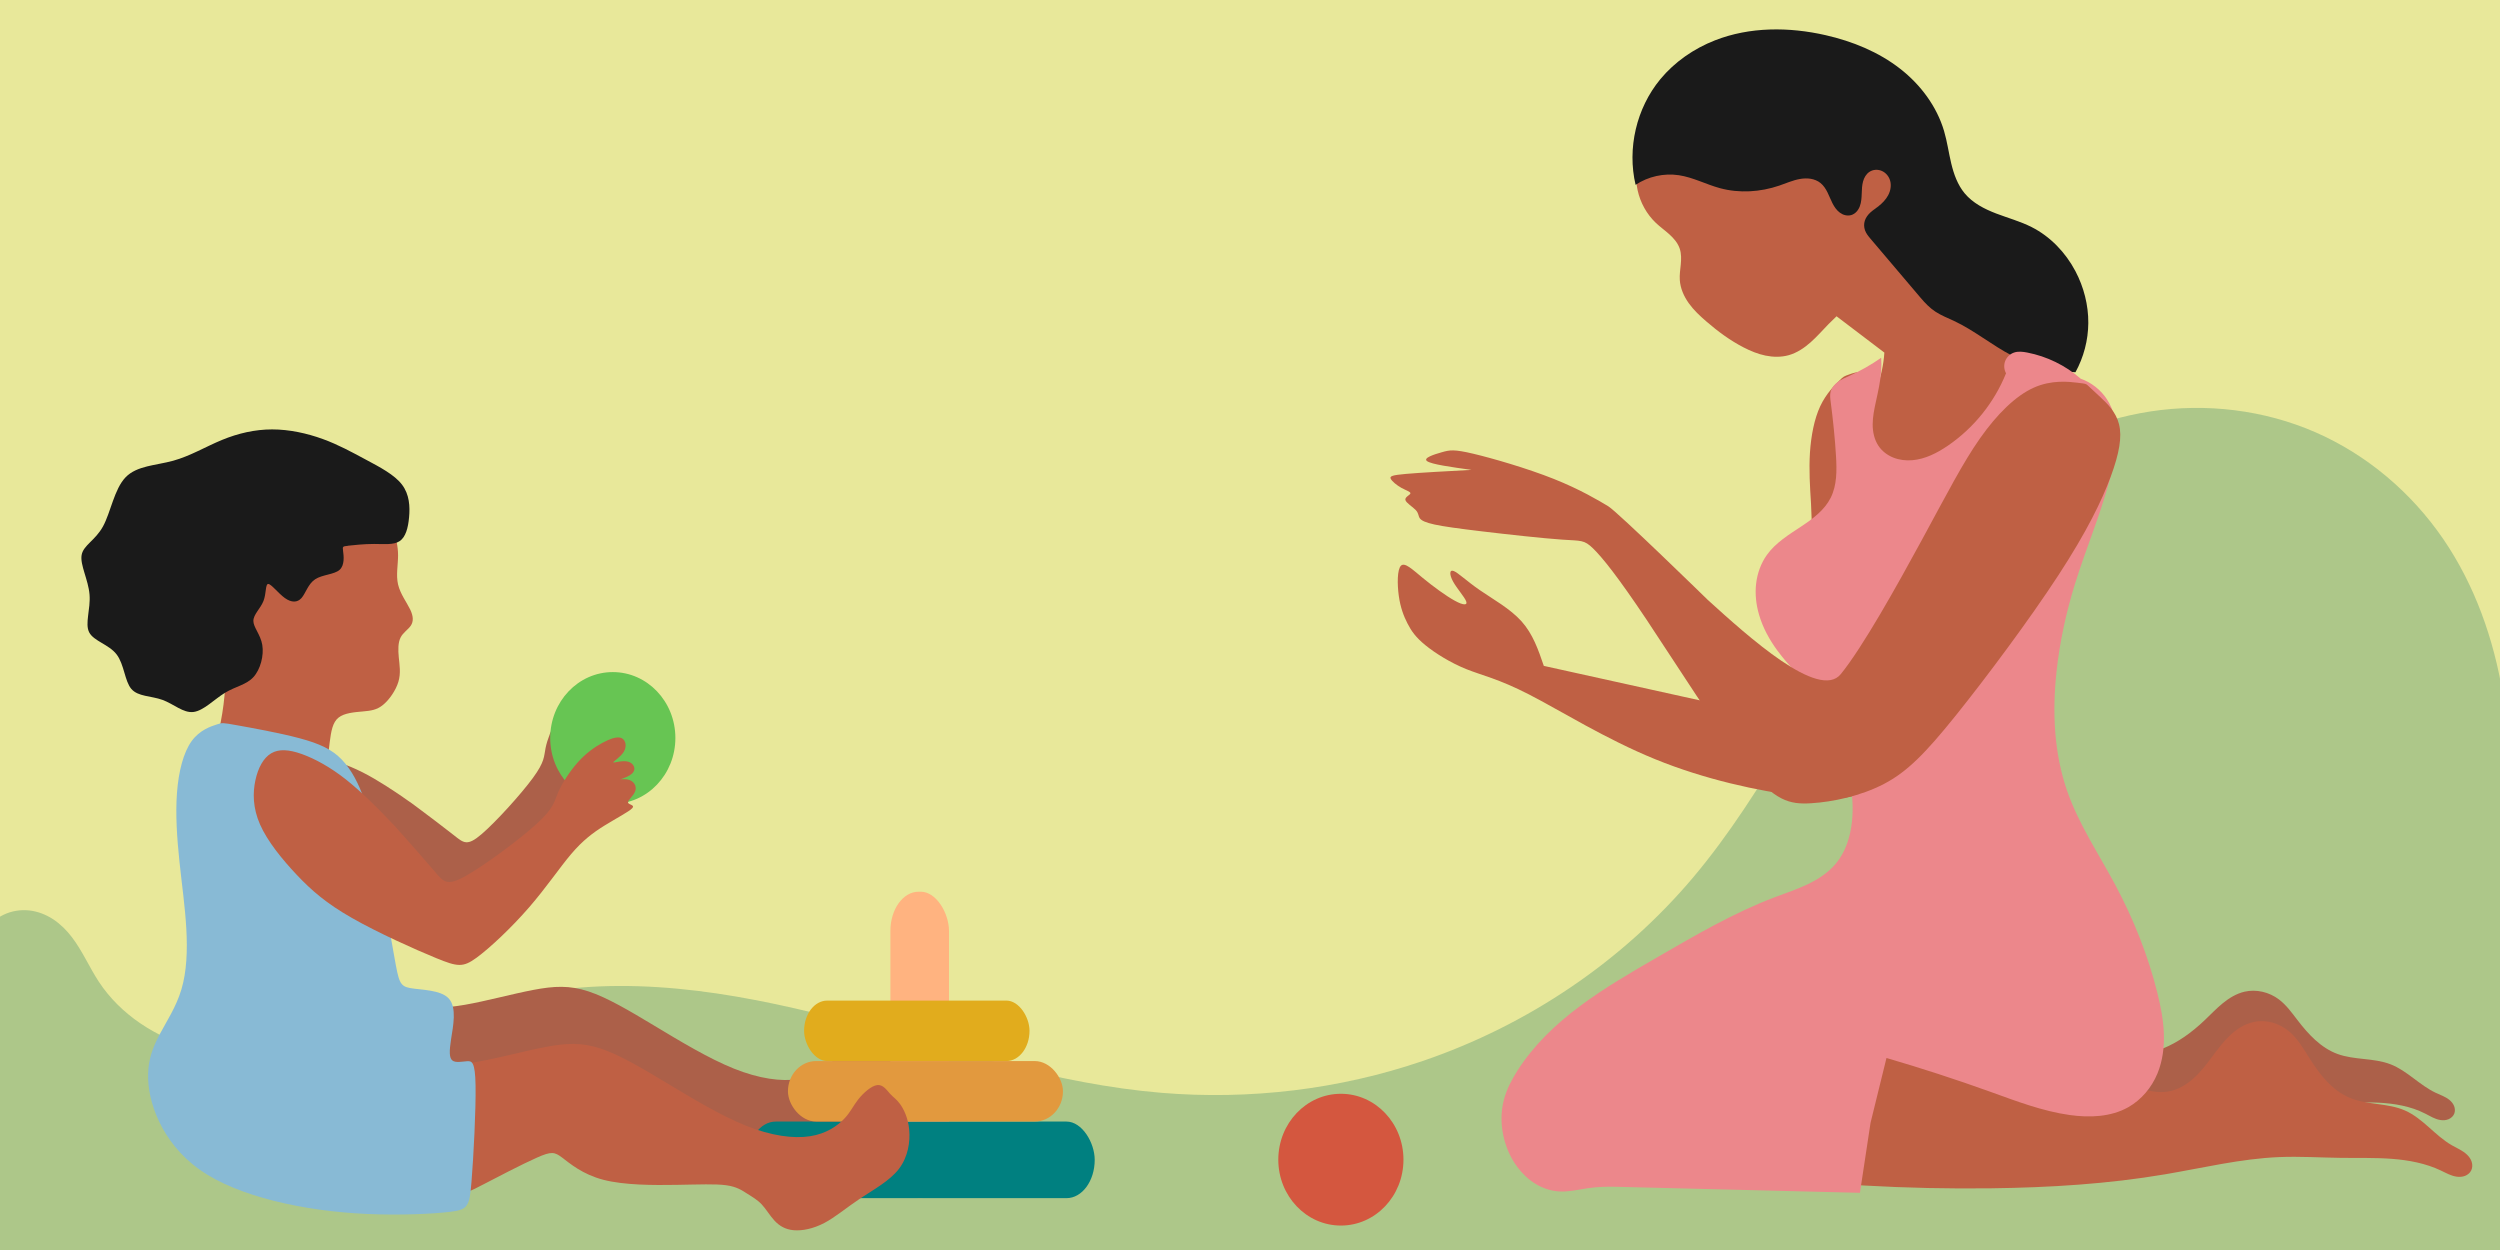 <?xml version="1.0" encoding="UTF-8" standalone="no"?>
<!-- Created with Inkscape (http://www.inkscape.org/) -->

<svg
   width="300"
   height="150"
   viewBox="0 0 79.375 39.688"
   version="1.1"
   id="svg5"
   inkscape:version="1.1 (c68e22c387, 2021-05-23)"
   sodipodi:docname="babysting.svg"
   xmlns:inkscape="http://www.inkscape.org/namespaces/inkscape"
   xmlns:sodipodi="http://sodipodi.sourceforge.net/DTD/sodipodi-0.dtd"
   xmlns="http://www.w3.org/2000/svg"
   xmlns:svg="http://www.w3.org/2000/svg">
  <sodipodi:namedview
     id="namedview7"
     pagecolor="#505050"
     bordercolor="#eeeeee"
     borderopacity="1"
     inkscape:pageshadow="0"
     inkscape:pageopacity="0"
     inkscape:pagecheckerboard="0"
     inkscape:document-units="mm"
     showgrid="false"
     width="300px"
     units="px"
     fit-margin-top="0"
     fit-margin-left="0"
     fit-margin-right="0"
     fit-margin-bottom="0"
     inkscape:zoom="1.2646927"
     inkscape:cx="202.02536"
     inkscape:cy="96.070769"
     inkscape:window-width="1366"
     inkscape:window-height="705"
     inkscape:window-x="-8"
     inkscape:window-y="-8"
     inkscape:window-maximized="1"
     inkscape:current-layer="layer2" />
  <defs
     id="defs2">
    <inkscape:path-effect
       effect="spiro"
       id="path-effect1588"
       is_visible="true"
       lpeversion="1" />
    <inkscape:path-effect
       effect="spiro"
       id="path-effect5315"
       is_visible="true"
       lpeversion="1" />
    <inkscape:path-effect
       effect="bspline"
       id="path-effect12325"
       is_visible="true"
       lpeversion="1"
       weight="33.333"
       steps="2"
       helper_size="0"
       apply_no_weight="true"
       apply_with_weight="true"
       only_selected="false" />
    <inkscape:path-effect
       effect="bspline"
       id="path-effect12288"
       is_visible="true"
       lpeversion="1"
       weight="33.333"
       steps="2"
       helper_size="0"
       apply_no_weight="true"
       apply_with_weight="true"
       only_selected="false" />
    <inkscape:path-effect
       effect="bspline"
       id="path-effect3271"
       is_visible="true"
       lpeversion="1"
       weight="33.333"
       steps="2"
       helper_size="0"
       apply_no_weight="true"
       apply_with_weight="true"
       only_selected="false" />
    <inkscape:path-effect
       effect="bspline"
       id="path-effect3242"
       is_visible="true"
       lpeversion="1"
       weight="33.333"
       steps="2"
       helper_size="0"
       apply_no_weight="true"
       apply_with_weight="true"
       only_selected="false" />
    <inkscape:path-effect
       effect="bspline"
       id="path-effect3016"
       is_visible="true"
       lpeversion="1"
       weight="33.333"
       steps="2"
       helper_size="0"
       apply_no_weight="true"
       apply_with_weight="true"
       only_selected="false" />
    <inkscape:path-effect
       effect="bspline"
       id="path-effect2899"
       is_visible="true"
       lpeversion="1"
       weight="33.333"
       steps="2"
       helper_size="0"
       apply_no_weight="true"
       apply_with_weight="true"
       only_selected="false" />
    <inkscape:path-effect
       effect="bspline"
       id="path-effect2763"
       is_visible="true"
       lpeversion="1"
       weight="33.333"
       steps="2"
       helper_size="0"
       apply_no_weight="true"
       apply_with_weight="true"
       only_selected="false" />
    <inkscape:path-effect
       effect="bspline"
       id="path-effect2471"
       is_visible="true"
       lpeversion="1"
       weight="33.333"
       steps="2"
       helper_size="0"
       apply_no_weight="true"
       apply_with_weight="true"
       only_selected="false" />
    <inkscape:path-effect
       effect="bspline"
       id="path-effect2274"
       is_visible="true"
       lpeversion="1"
       weight="33.333"
       steps="2"
       helper_size="0"
       apply_no_weight="true"
       apply_with_weight="true"
       only_selected="false" />
    <inkscape:path-effect
       effect="bspline"
       id="path-effect1459"
       is_visible="true"
       lpeversion="1"
       weight="33.333"
       steps="2"
       helper_size="0"
       apply_no_weight="true"
       apply_with_weight="true"
       only_selected="false" />
    <inkscape:path-effect
       effect="bspline"
       id="path-effect1422"
       is_visible="true"
       lpeversion="1"
       weight="33.333"
       steps="2"
       helper_size="0"
       apply_no_weight="true"
       apply_with_weight="true"
       only_selected="false" />
    <inkscape:path-effect
       effect="spiro"
       id="path-effect1385"
       is_visible="true"
       lpeversion="1" />
    <inkscape:path-effect
       effect="bspline"
       id="path-effect983"
       is_visible="true"
       lpeversion="1"
       weight="33.333"
       steps="2"
       helper_size="0"
       apply_no_weight="true"
       apply_with_weight="true"
       only_selected="false" />
    <inkscape:path-effect
       effect="bspline"
       id="path-effect866"
       is_visible="true"
       lpeversion="1"
       weight="33.333"
       steps="2"
       helper_size="0"
       apply_no_weight="true"
       apply_with_weight="true"
       only_selected="false" />
    <inkscape:path-effect
       effect="spiro"
       id="path-effect2472"
       is_visible="true"
       lpeversion="1" />
    <inkscape:path-effect
       effect="spiro"
       id="path-effect1424"
       is_visible="true"
       lpeversion="1" />
    <inkscape:path-effect
       effect="spiro"
       id="path-effect1056"
       is_visible="true"
       lpeversion="1" />
    <inkscape:path-effect
       effect="spiro"
       id="path-effect939"
       is_visible="true"
       lpeversion="1" />
  </defs>
  <g
     inkscape:label="Calque 1"
     inkscape:groupmode="layer"
     id="layer1"
     sodipodi:insensitive="true"
     transform="translate(92.445,58.265)" />
  <g
     inkscape:groupmode="layer"
     id="layer2"
     inkscape:label="Calque 2"
     transform="translate(92.445,58.265)">
    <rect
       style="fill:#e8e89a;fill-opacity:1;stroke-width:0;stroke-linecap:round;stroke-linejoin:round"
       id="rect66"
       width="80.963"
       height="41.214"
       x="-93.491"
       y="-59.311" />
    <path
       style="fill:#adc789;fill-opacity:1;stroke:none;stroke-width:0.265px;stroke-linecap:butt;stroke-linejoin:miter;stroke-opacity:1"
       d="m -89.307,-27.093 c -0.302,-0.461 -0.52,-0.976 -0.854,-1.414 -0.167,-0.219 -0.364,-0.418 -0.594,-0.569 -0.23,-0.151 -0.494,-0.254 -0.768,-0.283 -0.274,-0.029 -0.556,0.018 -0.805,0.136 -0.249,0.119 -0.461,0.309 -0.614,0.539 -0.153,0.229 -0.245,0.495 -0.292,0.767 -0.047,0.272 -0.048,0.549 -0.048,0.824 l -10e-7,8.59 19.875,0.492 c 3.077,0.076 6.155,0.097 9.233,0.102 6.686,0.011 13.371,0.122 20.056,0.095 5.652,-0.023 11.305,-0.144 16.946,-0.505 2.786,-0.178 5.578,-0.285 8.368,-0.197 l 5.846,0.185 0.222,-12.528 c 0.032,-1.783 0.05,-3.577 -0.238,-5.338 -0.288,-1.76 -0.891,-3.485 -1.899,-4.956 -1.008,-1.472 -2.418,-2.672 -4.053,-3.386 -1.635,-0.714 -3.475,-0.933 -5.238,-0.663 -1.763,0.27 -3.437,1.018 -4.883,2.062 -1.446,1.044 -2.668,2.374 -3.727,3.809 -2.119,2.87 -3.608,6.185 -5.905,8.914 -2.254,2.678 -5.265,4.701 -8.578,5.833 -2.662,0.91 -5.515,1.25 -8.318,1.016 -3.339,-0.279 -6.551,-1.355 -9.789,-2.22 -3.238,-0.865 -6.624,-1.527 -9.927,-0.962 -2.471,0.423 -4.793,1.519 -7.27,1.904 -1.239,0.193 -2.523,0.202 -3.729,-0.14 -1.206,-0.343 -2.33,-1.06 -3.018,-2.109 z"
       id="path1586"
       inkscape:path-effect="#path-effect1588"
       inkscape:original-d="m -89.307145,-27.093341 c -4.672568,0.766831 -3.974944,-0.686684 -3.974944,-1e-6 l -10e-7,8.589809 19.874723,0.492281 c 4.176152,0.103439 5.597577,1.298789 9.2328,0.101851 3.635221,-1.196938 22.144161,15.5381928 20.056267,0.09506 -0.843885,-6.241804 11.088266,0.05358 16.945813,-0.504575 5.857549,-0.558152 5.509967,-0.287184 8.368304,-0.196911 l 5.845511,0.184613 0.221509,-12.527863 c 0.06564,-3.712188 -19.177097,1.419574 -25.941741,0.443007 -6.764645,-0.976568 -5.508869,3.741409 -8.577512,5.833221 -3.068643,2.091811 -4.150445,1.653611 -8.31814,1.015569 -4.167696,-0.638046 -14.53824,-2.215101 -19.715679,-3.18151 -5.17744,-0.966411 -9.344342,-1.111379 -14.01691,-0.344551 z"
       sodipodi:nodetypes="sscssssscssssss" />
    <path
       style="fill:#ac6049;fill-opacity:1;stroke:none;stroke-width:0.108px;stroke-linecap:butt;stroke-linejoin:miter;stroke-opacity:1"
       d="m -77.509,-22.458 c 0.42,-0.219 1.26,-0.657 1.727,-0.864 0.467,-0.207 0.56,-0.184 0.805,6.6e-5 0.245,0.184 0.642,0.53 1.307,0.703 0.665,0.173 1.599,0.173 2.322,0.161 0.724,-0.012 1.237,-0.035 1.576,0.012 0.338,0.046 0.502,0.161 0.665,0.265 0.163,0.104 0.327,0.196 0.467,0.346 0.14,0.15 0.257,0.357 0.408,0.518 0.152,0.161 0.338,0.276 0.607,0.299 0.268,0.023 0.619,-0.046 0.969,-0.23 0.35,-0.184 0.7,-0.484 1.132,-0.772 0.432,-0.288 0.945,-0.564 1.237,-0.945 0.292,-0.38 0.362,-0.864 0.327,-1.244 -0.035,-0.38 -0.175,-0.657 -0.292,-0.818 -0.117,-0.161 -0.21,-0.207 -0.315,-0.323 -0.105,-0.115 -0.222,-0.299 -0.409,-0.277 -0.187,0.023 -0.444,0.253 -0.607,0.461 -0.163,0.207 -0.233,0.392 -0.443,0.611 -0.21,0.219 -0.56,0.472 -1.085,0.553 -0.525,0.081 -1.225,-0.011 -2.031,-0.334 -0.805,-0.323 -1.716,-0.875 -2.521,-1.359 -0.805,-0.484 -1.505,-0.899 -2.101,-1.094 -0.595,-0.196 -1.085,-0.173 -1.751,-0.046 -0.665,0.127 -1.505,0.357 -2.171,0.472 -0.665,0.115 -1.155,0.115 -1.575,0.127 -0.42,0.012 -0.77,0.035 -0.922,0.115 -0.152,0.081 -0.105,0.219 -0.082,0.922 0.023,0.703 0.023,1.97 0.07,2.603 0.047,0.634 0.14,0.634 0.525,0.587 0.385,-0.046 1.062,-0.138 1.4,-0.184 0.338,-0.046 0.338,-0.046 0.759,-0.265 z"
       id="path3014-3"
       inkscape:path-effect="#path-effect3242"
       inkscape:original-d="m -77.928735,-22.238994 c 0.840383,-0.437646 1.680653,-0.875399 2.520816,-1.31326 0.09346,0.02315 0.186836,0.04619 0.280092,0.06912 0.396912,0.345706 0.793698,0.691296 1.190385,1.036782 0.933762,1.08e-4 1.867379,1.08e-4 2.800906,0 0.513619,-0.02294 1.027106,-0.04598 1.540498,-0.06911 0.163496,0.115306 0.32688,0.230504 0.490156,0.345594 0.1635,0.09227 0.326884,0.184426 0.490161,0.276477 0.116815,0.207469 0.233518,0.414821 0.350113,0.622067 0.186839,0.115318 0.373562,0.230505 0.560182,0.345594 0.350228,-0.06901 0.700334,-0.138131 1.050337,-0.207354 0.35023,-0.299413 0.700336,-0.59892 1.050342,-0.898546 0.513619,-0.276371 1.027107,-0.552844 1.540498,-0.829425 0.07012,-0.483734 0.140154,-0.967556 0.210069,-1.451496 -0.139939,-0.276372 -0.279983,-0.552843 -0.420138,-0.829426 -0.09326,-0.04598 -0.186618,-0.09205 -0.28009,-0.138236 -0.116599,-0.184215 -0.233299,-0.368528 -0.350115,-0.552951 -0.256643,0.230507 -0.513388,0.460899 -0.770246,0.691187 -0.06993,0.184429 -0.139939,0.368742 -0.210071,0.552951 -0.350009,0.253549 -0.700117,0.506979 -1.050338,0.760309 -0.700132,-0.09205 -1.400344,-0.184211 -2.10068,-0.276478 -0.910203,-0.552854 -1.82048,-1.105792 -2.730882,-1.658852 -0.700134,-0.414614 -1.400346,-0.829316 -2.10068,-1.244138 -0.490059,0.02315 -0.980208,0.04618 -1.470475,0.06911 -0.84018,0.230509 -1.680435,0.460902 -2.520816,0.691189 -0.49006,1.07e-4 -0.980209,1.07e-4 -1.470476,0 -0.350012,0.02315 -0.700117,0.04618 -1.05034,0.06912 0.04678,0.138351 0.09346,0.276584 0.140046,0.414713 1.08e-4,1.267311 1.08e-4,2.534467 0,3.80154 0.09346,1.06e-4 0.186836,1.06e-4 0.280092,0 0.677008,-0.09206 1.353878,-0.184216 2.030654,-0.276477 z" />
    <path
       style="fill:#bf6044;fill-opacity:1;stroke:none;stroke-width:0.098px;stroke-linecap:butt;stroke-linejoin:miter;stroke-opacity:1"
       d="m -34.047,-46.179 c -0.138,0.135 -0.414,0.404 -0.604,0.808 -0.19,0.404 -0.293,0.943 -0.328,1.481 -0.034,0.539 5e-6,1.077 0.034,1.616 0,0 0.283,7.088 0.283,7.088 0,0 -8.767,-1.937 -8.767,-1.937 -0.172,-0.505 -0.345,-1.01 -0.707,-1.414 -0.362,-0.404 -0.914,-0.707 -1.328,-0.993 -0.414,-0.286 -0.69,-0.555 -0.828,-0.606 -0.138,-0.051 -0.138,0.118 -0.017,0.337 0.121,0.219 0.362,0.488 0.414,0.623 0.052,0.135 -0.086,0.135 -0.362,-0.017 -0.276,-0.151 -0.69,-0.454 -1.017,-0.724 -0.328,-0.269 -0.569,-0.505 -0.69,-0.387 -0.121,0.118 -0.121,0.589 -0.069,0.96 0.052,0.37 0.155,0.64 0.276,0.875 0.121,0.236 0.259,0.438 0.569,0.69 0.31,0.252 0.793,0.555 1.293,0.757 0.5,0.202 1.017,0.303 2,0.808 0.983,0.505 2.431,1.414 4.001,2.054 1.569,0.64 3.259,1.01 4.622,1.178 1.362,0.168 2.397,0.135 2.863,-1.212 0.466,-1.347 0.362,-4.006 0.31,-5.774 -0.052,-1.768 -0.052,-2.643 -0.155,-3.619 -0.103,-0.976 -0.31,-2.054 -0.604,-2.525 -0.293,-0.471 -0.673,-0.337 -0.862,-0.269 -0.19,0.067 -0.19,0.067 -0.328,0.202 z"
       id="path981"
       inkscape:path-effect="#path-effect983"
       inkscape:original-d="m -33.909238,-46.314066 c -0.275816,0.269438 -0.551727,0.538782 -0.827738,0.808025 -0.10336,0.538791 -0.206839,1.077464 -0.310404,1.61605 0.03458,0.538791 0.103471,1.616049 0.103471,1.616049 l 0.282794,7.088282 -8.767106,-1.937122 c 0,0 -0.344793,-1.009934 -0.517337,-1.515046 -0.551735,-0.302919 -1.103546,-0.605922 -1.655471,-0.909028 -0.275821,-0.269252 -0.551727,-0.538586 -0.827739,-0.808026 9.9e-5,0.16844 9.9e-5,0.336774 0,0.505016 0.241525,0.269445 0.482946,0.53878 0.724272,0.808026 -0.137859,9.6e-5 -0.275815,9.6e-5 -0.41387,0 -0.413777,-0.302919 -0.82764,-0.605922 -1.241607,-0.90903 -0.241331,-0.235582 -0.482746,-0.47125 -0.724272,-0.707022 1.02e-4,0.471456 1.02e-4,0.942795 0,1.414045 0.103571,0.269444 0.207037,0.53878 0.310406,0.808025 0.138054,0.202107 0.276008,0.40411 0.413866,0.606017 0.482955,0.303111 0.965793,0.606117 1.448542,0.90903 0.517446,0.101097 1.034769,0.202104 1.552007,0.303009 1.448669,0.909143 2.897179,1.818152 4.34562,2.727085 1.690097,0.37045 3.38003,0.740785 5.069895,1.111033 1.034769,-0.03357 2.069424,-0.06723 3.104016,-0.101003 -0.10336,-2.659706 -0.206832,-5.319349 -0.3104,-7.979246 9.7e-5,-0.875282 9.7e-5,-1.750625 0,-2.626083 -0.206842,-1.07729 -0.413768,-2.154635 -0.620805,-3.232099 -0.379288,0.134769 -0.75866,0.269438 -1.138139,0.404012 z"
       sodipodi:nodetypes="cccccccccccccccccccccccccc" />
    <path
       style="fill:#ac6049;fill-opacity:1;stroke:none;stroke-width:0.098px;stroke-linecap:butt;stroke-linejoin:miter;stroke-opacity:1"
       d="m -31.643,-26.779 c -0.81,-0.248 -1.592,-0.618 -2.433,-0.719 -0.421,-0.051 -0.855,-0.031 -1.256,0.103 -0.402,0.134 -0.77,0.39 -0.998,0.747 -0.252,0.394 -0.319,0.879 -0.326,1.347 -0.007,0.468 0.039,0.938 -0.013,1.403 -0.042,0.373 -0.149,0.739 -0.313,1.077 2.569,0.429 5.201,0.482 7.786,0.158 1.775,-0.222 3.529,-0.622 5.314,-0.741 0.842,-0.056 1.688,-0.05 2.53,0 0.956,0.057 1.91,0.17 2.868,0.165 0.515,-0.003 1.029,-0.04 1.544,-0.016 0.514,0.024 1.034,0.112 1.493,0.346 0.157,0.08 0.31,0.178 0.484,0.205 0.087,0.014 0.178,0.009 0.26,-0.025 0.081,-0.034 0.152,-0.098 0.183,-0.18 0.029,-0.077 0.023,-0.164 -0.007,-0.24 -0.031,-0.076 -0.085,-0.141 -0.148,-0.193 -0.127,-0.104 -0.287,-0.156 -0.435,-0.226 -0.256,-0.121 -0.483,-0.296 -0.71,-0.465 -0.227,-0.17 -0.46,-0.338 -0.724,-0.44 -0.268,-0.104 -0.557,-0.137 -0.843,-0.168 -0.286,-0.031 -0.575,-0.062 -0.844,-0.161 -0.526,-0.193 -0.924,-0.626 -1.265,-1.07 -0.18,-0.235 -0.355,-0.48 -0.59,-0.659 -0.308,-0.234 -0.72,-0.335 -1.096,-0.247 -0.256,0.06 -0.487,0.201 -0.69,0.367 -0.204,0.166 -0.384,0.358 -0.575,0.539 -0.395,0.375 -0.842,0.708 -1.349,0.906 -0.533,0.208 -1.115,0.261 -1.687,0.247 -0.72,-0.017 -1.442,-0.139 -2.109,-0.412 -0.73,-0.299 -1.379,-0.771 -2.109,-1.07 -0.625,-0.256 -1.295,-0.378 -1.94,-0.576 z"
       id="path2470-4"
       inkscape:path-effect="#path-effect5315"
       inkscape:original-d="m -31.643117,-26.778568 c -0.354633,-0.105398 -4.491963,-0.832832 -4.687257,0.130718 -0.160842,0.793591 -0.148685,2.15542 -0.339188,2.750332 -0.421807,1.317229 -0.313345,0.967649 -0.313444,1.077327 1.216564,-0.361153 6.581541,0.113034 7.785788,0.158268 0.815202,0.02734 3.542442,-0.4939 5.313511,-0.740997 1.771076,-0.247095 1.68693,9.7e-5 2.530245,0 0.843318,-9.6e-5 1.91184,0.109871 2.867613,0.164667 0.955771,0.05481 2.024296,0.219652 3.036291,0.329331 1.011998,0.109674 0.618603,9.7e-5 0.927756,0 0.309153,-9.6e-5 -0.393494,-0.439011 -0.590386,-0.658663 -0.196899,-0.219651 -0.955776,-0.603679 -1.433808,-0.905662 -0.478037,-0.301985 -1.124453,-0.219457 -1.686832,-0.329333 -0.562373,-0.109882 -0.843313,-0.713455 -1.265122,-1.070325 -0.421807,-0.356873 -0.393493,-0.439013 -0.590389,-0.658664 -0.196895,-0.219649 -0.730861,-0.16457 -1.096437,-0.246999 -0.365581,-0.08243 -0.843316,0.603872 -1.265122,0.905663 -0.421809,0.301789 -0.899546,0.603872 -1.349465,0.905661 -0.449921,0.301792 -1.124453,0.164764 -1.686829,0.247 -0.562375,0.08223 -1.405592,-0.274346 -2.108539,-0.411664 -0.702945,-0.13732 -1.405592,-0.713456 -2.108536,-1.070328 -0.702951,-0.356876 -1.293141,-0.384124 -1.93985,-0.576332 z"
       sodipodi:nodetypes="sssccsssssssssssssssss"
       inkscape:transform-center-x="17.519396"
       inkscape:transform-center-y="-12.979613" />
    <path
       style="fill:#bf6044;fill-opacity:1;stroke:none;stroke-width:0.098px;stroke-linecap:butt;stroke-linejoin:miter;stroke-opacity:1"
       d="m -28.425,-47.377 c -1.18,-0.245 -2.279,-0.867 -3.097,-1.752 -0.481,-0.522 -0.865,-1.128 -1.349,-1.647 -0.056,-0.06 -0.114,-0.119 -0.161,-0.186 -0.047,-0.067 -0.084,-0.144 -0.092,-0.225 -0.009,-0.088 0.015,-0.177 0.059,-0.253 0.044,-0.077 0.106,-0.141 0.175,-0.196 0.138,-0.11 0.301,-0.184 0.441,-0.291 0.192,-0.147 0.338,-0.365 0.365,-0.606 0.014,-0.12 -0.002,-0.245 -0.05,-0.356 -0.048,-0.111 -0.128,-0.209 -0.231,-0.274 -0.107,-0.067 -0.234,-0.097 -0.36,-0.098 -0.126,-0.001 -0.251,0.026 -0.371,0.065 -0.24,0.079 -0.461,0.208 -0.702,0.28 -0.191,0.057 -0.391,0.076 -0.59,0.082 -0.97,0.029 -1.958,-0.279 -2.699,-0.906 -0.226,-0.191 -0.429,-0.411 -0.675,-0.576 -0.271,-0.183 -0.591,-0.296 -0.917,-0.314 -0.327,-0.018 -0.659,0.061 -0.938,0.232 -0.361,0.221 -0.621,0.588 -0.759,0.988 -0.131,0.38 -0.16,0.795 -0.074,1.187 0.086,0.392 0.289,0.76 0.58,1.036 0.137,0.13 0.293,0.239 0.433,0.367 0.14,0.127 0.267,0.277 0.326,0.457 0.051,0.158 0.046,0.328 0.031,0.493 -0.016,0.165 -0.042,0.33 -0.031,0.495 0.017,0.267 0.131,0.522 0.287,0.74 0.156,0.218 0.354,0.402 0.557,0.577 0.364,0.314 0.753,0.603 1.181,0.823 0.221,0.114 0.453,0.21 0.696,0.26 0.243,0.05 0.499,0.054 0.738,-0.013 0.261,-0.074 0.492,-0.229 0.695,-0.409 0.203,-0.18 0.381,-0.385 0.57,-0.579 0.082,-0.084 0.167,-0.167 0.253,-0.247 l 1.518,1.153 c -0.026,0.394 -0.111,0.784 -0.253,1.153 -0.169,0.44 -0.419,0.854 -0.506,1.317 -0.118,0.632 0.079,1.275 0.253,1.894 0.066,0.234 0.13,0.473 0.26,0.678 0.065,0.103 0.147,0.196 0.246,0.266 0.099,0.07 0.216,0.118 0.337,0.126 0.169,0.012 0.338,-0.051 0.472,-0.154 0.134,-0.103 0.237,-0.243 0.316,-0.392 0.158,-0.299 0.229,-0.639 0.392,-0.936 0.229,-0.417 0.622,-0.716 1.012,-0.988 0.327,-0.228 0.661,-0.448 0.961,-0.71 0.3,-0.262 0.567,-0.572 0.726,-0.937 0.223,-0.511 0.214,-1.119 -0.024,-1.623 z"
       id="path1054"
       inkscape:path-effect="#path-effect1056"
       inkscape:original-d="m -28.425148,-47.376622 c -0.140669,-0.41176 -2.196919,-1.038741 -3.096658,-1.752388 -0.899743,-0.713651 -0.899544,-1.097676 -1.349462,-1.646658 -0.449922,-0.548984 -0.168585,-0.274346 -0.253026,-0.411663 -0.08445,-0.137321 0.449919,-0.493902 0.674734,-0.740998 0.224807,-0.247096 0.05634,-0.823232 0.08435,-1.234994 0.028,-0.411763 -0.95577,0.164763 -1.433803,0.246999 -0.478036,0.08224 -0.393497,0.05498 -0.59039,0.08233 -0.196898,0.02735 -1.799187,-0.603678 -2.69893,-0.905662 -0.899742,-0.301984 -0.449723,-0.384124 -0.674732,-0.576329 -0.22501,-0.192208 -1.236909,-0.05481 -1.855511,-0.08233 -0.618603,-0.02754 -0.505949,0.658762 -0.759077,0.987996 -0.253124,0.329232 0.337468,1.482088 0.50605,2.222989 0.168583,0.740897 0.506149,0.548981 0.759075,0.823327 0.252926,0.274345 9.9e-5,0.65876 0,0.987994 -1.02e-4,0.329233 0.562376,0.878315 0.843414,1.317326 0.281039,0.439013 0.787287,0.548983 1.180781,0.82333 0.393495,0.274347 0.955969,0.164764 1.433808,0.246998 0.477832,0.08223 0.843512,-0.658565 1.265122,-0.987996 0.421606,-0.329427 0.16878,-0.164567 0.253024,-0.246997 l 1.518144,1.152662 c 0.337267,0.192013 -0.224814,0.933202 -0.253025,1.152658 -0.02822,0.219457 -0.281039,0.713649 -0.506047,1.317327 -0.22501,0.603677 0.168781,1.262534 0.253025,1.893655 0.08424,0.631123 0.562373,0.71365 0.843415,1.070329 0.281037,0.356679 0.787286,-0.987898 1.180776,-1.481992 0.393491,-0.494096 0.674829,-0.658566 1.012098,-0.987994 0.337265,-0.32943 1.12465,-1.097676 1.686829,-1.646658 0.562179,-0.548985 0.116698,-1.211496 -0.02399,-1.62326 z"
       sodipodi:nodetypes="sssssssssssssssssssccssssssss" />
    <rect
       style="fill:#ffb380;fill-opacity:1;stroke:none;stroke-width:0;stroke-linecap:round;stroke-linejoin:round;stroke-opacity:1"
       id="rect10742"
       width="1.861"
       height="9.73"
       x="-64.175"
       y="-29.953"
       ry="1.246"
       rx="0.896" />
    <rect
       style="fill:#e1ac1d;fill-opacity:1;stroke:none;stroke-width:0;stroke-linecap:round;stroke-linejoin:round;stroke-opacity:1"
       id="rect10768-9"
       width="7.157"
       height="1.92"
       x="-66.915"
       y="-26.496"
       rx="0.735"
       ry="1.246" />
    <path
       style="fill:#ac6049;fill-opacity:1;stroke:none;stroke-width:0.098px;stroke-linecap:butt;stroke-linejoin:miter;stroke-opacity:1"
       d="m -79.639,-32.948 c -0.266,-0.181 -0.798,-0.544 -1.296,-0.796 -0.498,-0.252 -0.963,-0.395 -1.333,-0.449 -0.37,-0.055 -0.646,-0.021 -0.83,0.142 -0.184,0.164 -0.275,0.458 -0.279,0.809 -0.004,0.351 0.081,0.759 0.372,1.169 0.291,0.41 0.79,0.821 1.274,1.162 0.484,0.34 0.953,0.609 1.735,0.869 0.783,0.26 1.879,0.511 2.502,0.633 0.623,0.121 0.774,0.113 1.085,-0.224 0.311,-0.337 0.783,-1.004 1.141,-1.637 0.359,-0.633 0.604,-1.234 0.842,-1.663 0.238,-0.429 0.467,-0.687 0.735,-0.867 0.267,-0.18 0.573,-0.283 0.731,-0.409 0.159,-0.127 0.171,-0.278 0.083,-0.335 -0.088,-0.057 -0.276,-0.02 -0.299,-0.079 -0.023,-0.059 0.119,-0.215 0.133,-0.355 0.014,-0.141 -0.099,-0.267 -0.283,-0.263 -0.184,0.004 -0.439,0.139 -0.397,0.131 0.042,-0.008 0.38,-0.16 0.491,-0.309 0.111,-0.149 -0.007,-0.296 -0.172,-0.306 -0.165,-0.01 -0.378,0.117 -0.393,0.099 -0.015,-0.018 0.169,-0.182 0.135,-0.292 -0.034,-0.11 -0.285,-0.167 -0.508,-0.091 -0.224,0.076 -0.42,0.284 -0.589,0.573 -0.169,0.288 -0.311,0.656 -0.364,0.921 -0.054,0.266 -0.02,0.429 -0.402,0.95 -0.382,0.521 -1.179,1.4 -1.632,1.787 -0.453,0.387 -0.562,0.281 -0.874,0.034 -0.312,-0.247 -0.827,-0.634 -1.085,-0.827 -0.258,-0.194 -0.258,-0.194 -0.523,-0.375 z"
       id="path2897-9"
       inkscape:path-effect="#path-effect3271"
       inkscape:original-d="m -79.373392,-32.767027 c -0.531701,-0.362463 -1.063518,-0.725001 -1.595457,-1.087618 -0.464414,-0.142086 -0.928926,-0.284243 -1.393566,-0.426478 -0.275892,0.03317 -0.551888,0.06629 -0.828008,0.09934 -0.0914,0.294213 -0.182928,0.588339 -0.274569,0.882393 0.08446,0.40826 0.168809,0.816426 0.253038,1.224524 0.498566,0.411676 0.996997,0.823257 1.495319,1.234772 0.469046,0.268808 0.937954,0.537533 1.406757,0.806183 1.096438,0.251469 2.192713,0.502846 3.288892,0.754156 0.150683,-0.0084 0.301245,-0.01673 0.451692,-0.02523 0.471646,-0.666243 0.943157,-1.332536 1.41456,-1.998921 0.245885,-0.600548 0.491645,-1.201149 0.737291,-1.80184 0.229734,-0.257534 0.459344,-0.515134 0.68884,-0.772817 0.305287,-0.102499 0.610446,-0.205064 0.915492,-0.307708 0.01242,-0.151021 0.02471,-0.302114 0.03688,-0.453287 -0.188046,0.03713 -0.376201,0.07418 -0.564478,0.111157 0.14207,-0.155313 0.284018,-0.310696 0.425848,-0.466159 -0.113033,-0.126321 -0.226177,-0.252713 -0.339441,-0.379182 -0.254806,0.135233 -0.509717,0.270383 -0.764753,0.40546 0.338667,-0.151546 0.677205,-0.303166 1.015631,-0.454863 -0.117248,-0.146728 -0.234612,-0.293529 -0.352093,-0.440406 -0.212991,0.126997 -0.42609,0.253915 -0.639311,0.380758 0.183884,-0.163546 0.367642,-0.327163 0.551287,-0.490861 -0.250931,-0.05667 -0.502036,-0.113429 -0.753176,-0.170274 -0.196123,0.208634 -0.392351,0.417183 -0.588707,0.625664 -0.141473,0.367791 -0.283061,0.735491 -0.424769,1.103122 0.03385,0.163352 0.06759,0.326617 0.101212,0.489809 -0.797307,0.879249 -1.594704,1.758386 -2.392231,2.637461 -0.108817,-0.105907 -0.217744,-0.211893 -0.326792,-0.31795 -0.515022,-0.386999 -1.030142,-0.774057 -1.545389,-1.161196 z"
       inkscape:transform-center-x="-0.29467396"
       inkscape:transform-center-y="-1.5815635"
       sodipodi:nodetypes="sccccccccccccccccccccccccccccss" />
    <path
       style="fill:#bf6044;fill-opacity:1;stroke:none;stroke-width:0.108px;stroke-linecap:butt;stroke-linejoin:miter;stroke-opacity:1"
       d="m -85.759,-34.017 c 0.187,-0.691 0.373,-1.382 0.443,-2.177 0.07,-0.795 0.023,-1.693 -0.023,-2.638 -0.047,-0.945 -0.093,-1.935 0.14,-2.454 0.233,-0.518 0.747,-0.565 1.622,-0.611 0.875,-0.046 2.112,-0.092 2.778,-0.023 0.665,0.069 0.759,0.254 0.84,0.484 0.082,0.23 0.152,0.507 0.152,0.806 -2.6e-5,0.299 -0.07,0.622 3.3e-5,0.922 0.07,0.3 0.28,0.576 0.385,0.795 0.105,0.219 0.105,0.38 0.023,0.507 -0.082,0.127 -0.245,0.219 -0.327,0.38 -0.082,0.161 -0.082,0.392 -0.058,0.634 0.023,0.242 0.07,0.495 -0.012,0.772 -0.082,0.276 -0.292,0.576 -0.49,0.737 -0.198,0.161 -0.385,0.184 -0.642,0.207 -0.257,0.023 -0.584,0.046 -0.77,0.196 -0.187,0.15 -0.233,0.426 -0.28,0.786 -0.047,0.36 -0.093,0.802 -0.14,1.245 0,0 -3.641,-0.568 -3.641,-0.568 z"
       id="path2469"
       inkscape:path-effect="#path-effect2471"
       inkscape:original-d="m -85.759128,-34.017085 c 0,0 0.373565,-1.382267 0.560184,-2.073566 -0.04659,-0.898455 -0.09326,-1.796981 -0.140047,-2.695633 -0.04656,-0.990615 -0.09326,-1.9813 -0.140046,-2.972109 0.513618,-0.04599 1.02711,-0.09206 1.5405,-0.138239 1.237198,-0.04599 2.474241,-0.09205 3.7112,-0.138237 0.09346,0.184428 0.186836,0.368742 0.28009,0.552949 0.07012,0.27659 0.140153,0.553058 0.210067,0.829427 -0.06993,0.322668 -0.139936,0.645218 -0.210067,0.967664 0.210181,0.276589 0.420244,0.553057 0.630203,0.829425 1.11e-4,0.161389 1.11e-4,0.322663 0,0.483833 -0.163281,0.09228 -0.326661,0.184424 -0.490161,0.276474 1.11e-4,0.23051 1.11e-4,0.460902 0,0.691189 0.04679,0.253549 0.09346,0.506979 0.140048,0.760307 -0.209961,0.299628 -0.420026,0.599137 -0.630202,0.898546 -0.186623,0.02315 -0.373347,0.04619 -0.560183,0.06911 -0.326669,0.02315 -0.653435,0.04619 -0.980315,0.06911 -0.04656,0.276588 -0.09326,0.553058 -0.140048,0.829426 -0.04656,0.442852 -0.140045,1.328208 -0.140045,1.328208 z"
       sodipodi:nodetypes="cccccccccccccccccccc" />
    <path
       style="fill:#1a1a1a;fill-opacity:1;stroke:none;stroke-width:0.097px;stroke-linecap:butt;stroke-linejoin:miter;stroke-opacity:1"
       d="m -26.55,-46.444 c 0.263,-0.477 0.405,-1.02 0.409,-1.564 0.004,-0.571 -0.142,-1.141 -0.409,-1.647 -0.312,-0.591 -0.794,-1.098 -1.39,-1.4 -0.358,-0.181 -0.748,-0.287 -1.123,-0.43 -0.375,-0.143 -0.746,-0.333 -1.003,-0.641 -0.224,-0.269 -0.345,-0.609 -0.427,-0.95 -0.082,-0.341 -0.128,-0.69 -0.227,-1.026 -0.231,-0.785 -0.745,-1.472 -1.39,-1.976 -0.689,-0.539 -1.519,-0.876 -2.371,-1.07 -1.161,-0.265 -2.407,-0.27 -3.516,0.165 -0.668,0.262 -1.277,0.682 -1.734,1.235 -0.757,0.917 -1.056,2.195 -0.784,3.352 0.399,-0.266 0.899,-0.377 1.373,-0.306 0.453,0.068 0.866,0.292 1.308,0.412 0.615,0.166 1.278,0.124 1.881,-0.082 0.217,-0.074 0.428,-0.17 0.654,-0.21 0.113,-0.02 0.229,-0.025 0.342,-0.007 0.113,0.019 0.223,0.062 0.312,0.134 0.099,0.079 0.169,0.189 0.225,0.302 0.056,0.113 0.1,0.233 0.158,0.345 0.058,0.113 0.131,0.22 0.233,0.295 0.051,0.037 0.109,0.066 0.171,0.08 0.062,0.014 0.127,0.014 0.188,-0.003 0.066,-0.019 0.125,-0.059 0.171,-0.109 0.046,-0.05 0.081,-0.111 0.105,-0.176 0.048,-0.129 0.054,-0.268 0.059,-0.405 0.004,-0.126 0.008,-0.253 0.041,-0.375 0.033,-0.122 0.099,-0.239 0.204,-0.308 0.057,-0.038 0.124,-0.06 0.193,-0.064 0.068,-0.005 0.138,0.008 0.2,0.035 0.125,0.055 0.222,0.169 0.261,0.3 0.047,0.155 0.017,0.326 -0.058,0.469 -0.075,0.143 -0.192,0.261 -0.319,0.359 -0.083,0.064 -0.172,0.122 -0.249,0.193 -0.077,0.071 -0.142,0.158 -0.175,0.258 -0.032,0.1 -0.029,0.21 0.007,0.309 0.036,0.099 0.103,0.182 0.171,0.262 l 1.595,1.88 c 0.14,0.165 0.292,0.324 0.474,0.442 0.182,0.118 0.385,0.197 0.582,0.289 0.648,0.303 1.205,0.772 1.841,1.101 0.623,0.322 1.318,0.505 2.018,0.53 z"
       id="path937"
       inkscape:path-effect="#path-effect939"
       inkscape:original-d="m -26.550116,-46.444039 c 0.763043,0.2469 0.272651,-1.042788 0.408835,-1.564326 0.136173,-0.521539 -0.272451,-1.097675 -0.408835,-1.646659 -0.136368,-0.548982 -0.926577,-0.933008 -1.389996,-1.399657 -0.463435,-0.466651 -1.417169,-0.713456 -2.125904,-1.070328 -0.708727,-0.356873 -0.435983,-1.31723 -0.654123,-1.975989 -0.218134,-0.658762 -0.926567,-1.31723 -1.390003,-1.97599 -0.46343,-0.65876 -1.580697,-0.713455 -2.371191,-1.070328 -0.79049,-0.356873 -2.343839,0.109871 -3.5159,0.164666 -1.172065,0.05481 -0.970369,0.823425 -1.733606,1.234993 -0.763237,0.411567 -0.647627,2.364352 -0.784003,3.352251 1.07888,1.545169 -0.316059,-1.956408 1.372894,-0.305936 0.217947,0.192015 0.872259,0.274543 1.308245,0.411667 0.435988,0.137124 1.253829,-0.05481 1.880599,-0.08233 0.62677,-0.02754 0.872259,-0.05479 1.30824,-0.08233 0.435987,-0.02755 0.565107,0.662768 0.973833,1.019447 0.408731,0.356678 0.307252,-0.443021 0.334412,-0.690118 0.02716,-0.247094 0.163628,-0.353285 0.2453,-0.682714 0.08166,-0.329428 0.436173,0.07904 0.654116,0.27105 0.217945,0.192014 -0.268471,0.416387 -0.37759,0.827956 -0.109117,0.411565 -0.34848,0.900562 -0.245293,1.022223 l 1.594878,1.880434 c 0.201726,0.237842 0.619615,0.182031 1.055596,0.730818 0.43598,0.548789 1.407624,-0.37878 1.841025,1.101282 0.239283,0.817167 1.255432,0.283022 2.018471,0.529923 z"
       sodipodi:nodetypes="ssssssssssccsssscssssssss" />
    <path
       style="fill:#bf6044;fill-opacity:1;stroke:none;stroke-width:0.11px;stroke-linecap:butt;stroke-linejoin:miter;stroke-opacity:1"
       d="m -31.75,-25.816 c -0.234,-0.448 -0.596,-0.828 -1.032,-1.083 -0.436,-0.255 -0.945,-0.384 -1.45,-0.367 -0.505,0.017 -1.004,0.178 -1.423,0.461 -0.419,0.283 -0.755,0.686 -0.959,1.148 -0.228,0.517 -0.288,1.092 -0.302,1.657 -0.014,0.565 0.014,1.133 -0.05,1.694 -0.051,0.449 -0.16,0.892 -0.325,1.313 2.678,0.339 5.38,0.492 8.079,0.457 1.846,-0.024 3.694,-0.136 5.513,-0.445 1.203,-0.204 2.397,-0.495 3.616,-0.546 0.661,-0.027 1.323,0.017 1.985,0.025 0.534,0.007 1.069,-0.01 1.601,0.031 0.532,0.041 1.067,0.141 1.549,0.37 0.162,0.077 0.321,0.169 0.499,0.195 0.089,0.013 0.181,0.008 0.265,-0.023 0.084,-0.032 0.159,-0.092 0.199,-0.171 0.042,-0.084 0.045,-0.185 0.017,-0.274 -0.028,-0.09 -0.084,-0.169 -0.152,-0.233 -0.136,-0.129 -0.315,-0.202 -0.478,-0.295 -0.269,-0.154 -0.498,-0.367 -0.73,-0.572 -0.232,-0.205 -0.474,-0.407 -0.757,-0.532 -0.275,-0.121 -0.576,-0.165 -0.874,-0.205 -0.297,-0.041 -0.599,-0.081 -0.876,-0.196 -0.29,-0.12 -0.542,-0.319 -0.755,-0.548 -0.213,-0.23 -0.39,-0.491 -0.557,-0.756 -0.18,-0.286 -0.355,-0.584 -0.613,-0.803 -0.155,-0.131 -0.338,-0.23 -0.534,-0.284 -0.196,-0.053 -0.405,-0.061 -0.604,-0.017 -0.286,0.063 -0.54,0.229 -0.752,0.431 -0.212,0.202 -0.386,0.439 -0.561,0.673 -0.183,0.244 -0.369,0.489 -0.597,0.691 -0.228,0.203 -0.502,0.364 -0.803,0.412 -0.295,0.048 -0.596,-0.014 -0.883,-0.096 -0.287,-0.081 -0.571,-0.183 -0.867,-0.219 -0.364,-0.044 -0.731,0.015 -1.094,0.069 -0.362,0.054 -0.732,0.104 -1.094,0.045 -0.423,-0.07 -0.808,-0.286 -1.157,-0.536 -0.349,-0.249 -0.672,-0.534 -1.031,-0.769 -0.601,-0.392 -1.298,-0.636 -2.013,-0.702 z"
       id="path2470"
       inkscape:path-effect="#path-effect2472"
       inkscape:original-d="m -31.749705,-25.816092 c -0.36798,-0.128438 -4.661003,-1.014882 -4.863643,0.15929 -0.166895,0.967063 -0.154279,2.626578 -0.351952,3.351529 -0.437679,1.605166 -0.325134,1.17917 -0.325239,1.312825 1.262342,-0.440099 6.829218,0.401525 8.078775,0.456649 0.845879,0.03332 3.675742,-0.143947 5.513452,-0.445057 1.837718,-0.301107 2.741215,-0.545727 3.616261,-0.545845 0.875051,-1.19e-4 0.992973,-0.04196 1.984709,0.02479 0.991736,0.06677 2.100466,0.267665 3.150541,0.401321 1.050081,0.133654 0.641882,1.17e-4 0.962667,0 0.320788,-1.19e-4 -0.408301,-0.534976 -0.612601,-0.802642 -0.204309,-0.267665 -0.991739,-0.735637 -1.48776,-1.103631 -0.496023,-0.367994 -1.166767,-0.267429 -1.750301,-0.401322 -0.583537,-0.13389 -0.875051,-0.869409 -1.312728,-1.304289 -0.437681,-0.434884 -0.4083,-0.534978 -0.612609,-0.802642 -0.2043,-0.267664 -0.758358,-0.200542 -1.137694,-0.300992 -0.379334,-0.100449 -0.875044,0.735875 -1.312726,1.103634 -0.437679,0.367759 -0.933391,0.735872 -1.400239,1.103629 -0.466854,0.367758 -1.166768,-0.414719 -1.750304,-0.314507 -0.583536,0.100219 -1.458483,0.281183 -2.187879,0.113846 -0.729396,-0.167335 -1.45848,-0.86941 -2.187879,-1.304293 -0.7294,-0.434882 -1.3418,-0.468088 -2.012851,-0.702312 z"
       sodipodi:nodetypes="sssccsssssssssssssssss"
       inkscape:transform-center-x="18.170825"
       inkscape:transform-center-y="-15.745986" />
    <path
       style="fill:#ec878b;fill-opacity:1;stroke:none;stroke-width:0.098px;stroke-linecap:butt;stroke-linejoin:miter;stroke-opacity:1"
       d="m -26.39,-46.248 c -0.478,-0.415 -1.066,-0.702 -1.687,-0.823 -0.14,-0.027 -0.287,-0.046 -0.422,0 -0.127,0.043 -0.232,0.145 -0.281,0.27 -0.048,0.125 -0.038,0.271 0.027,0.388 -0.373,0.929 -1.028,1.742 -1.856,2.305 -0.337,0.229 -0.714,0.421 -1.12,0.455 -0.203,0.017 -0.411,-0.007 -0.6,-0.082 -0.189,-0.075 -0.359,-0.203 -0.473,-0.372 -0.134,-0.199 -0.186,-0.446 -0.185,-0.686 5.74e-4,-0.241 0.05,-0.478 0.101,-0.713 0.071,-0.327 0.147,-0.654 0.169,-0.988 0.009,-0.137 0.009,-0.275 0,-0.412 -0.319,0.223 -0.658,0.416 -1.012,0.576 -0.121,0.055 -0.245,0.106 -0.354,0.183 -0.109,0.077 -0.202,0.182 -0.237,0.311 -0.029,0.107 -0.014,0.22 0,0.329 0.074,0.574 0.135,1.151 0.169,1.729 0.026,0.447 0.032,0.917 -0.169,1.317 -0.196,0.391 -0.563,0.664 -0.928,0.906 -0.397,0.264 -0.818,0.518 -1.096,0.906 -0.192,0.268 -0.306,0.588 -0.344,0.916 -0.038,0.327 -4.2e-4,0.661 0.091,0.978 0.12,0.417 0.332,0.804 0.59,1.153 0.34,0.46 0.758,0.856 1.096,1.317 0.315,0.429 0.555,0.908 0.759,1.4 0.357,0.86 0.607,1.791 0.506,2.717 -0.052,0.474 -0.202,0.949 -0.506,1.317 -0.238,0.288 -0.559,0.498 -0.896,0.66 -0.337,0.161 -0.694,0.278 -1.043,0.411 -1.3,0.492 -2.507,1.198 -3.711,1.894 -1.678,0.969 -3.431,1.987 -4.47,3.623 -0.179,0.282 -0.336,0.583 -0.422,0.906 -0.107,0.402 -0.1,0.831 0,1.235 0.081,0.325 0.222,0.636 0.422,0.906 0.159,0.214 0.356,0.403 0.584,0.541 0.228,0.138 0.489,0.225 0.756,0.239 0.298,0.015 0.593,-0.056 0.888,-0.101 0.295,-0.045 0.594,-0.055 0.893,-0.048 l 7.759,0.192 0.337,-2.223 0.506,-2.058 c 1.107,0.323 2.204,0.68 3.289,1.07 0.828,0.298 1.658,0.618 2.53,0.741 0.629,0.088 1.302,0.064 1.856,-0.247 0.419,-0.236 0.744,-0.626 0.928,-1.07 0.165,-0.4 0.22,-0.84 0.204,-1.272 -0.016,-0.433 -0.1,-0.86 -0.204,-1.28 -0.299,-1.204 -0.763,-2.365 -1.349,-3.458 -0.526,-0.98 -1.153,-1.914 -1.518,-2.964 -0.42,-1.207 -0.474,-2.517 -0.337,-3.787 0.102,-0.95 0.307,-1.887 0.59,-2.799 0.377,-1.213 0.892,-2.385 1.181,-3.623 0.087,-0.372 0.153,-0.752 0.142,-1.134 -0.011,-0.382 -0.102,-0.768 -0.311,-1.089 -0.198,-0.304 -0.5,-0.54 -0.843,-0.659 z"
       id="path1422"
       inkscape:path-effect="#path-effect1424"
       inkscape:original-d="m -26.390314,-46.247634 c -0.281239,-0.219651 -1.124456,-0.548789 -1.686834,-0.82333 -0.562374,-0.274538 -0.281038,9.9e-5 -0.421704,0 -0.14067,-9.6e-5 -0.168584,0.439209 -0.253027,0.658664 -0.591529,0.791983 -1.284928,1.596781 -1.855511,2.305322 -0.309351,0.384123 -1.461819,9.7e-5 -2.192874,0 -0.731064,-9.8e-5 -0.05613,-0.93301 -0.08436,-1.399659 -0.02822,-0.466651 0.112557,-0.658566 0.168685,-0.987995 0.05613,-0.329429 9.6e-5,-0.274348 0,-0.411666 -0.280148,0.505961 -0.439317,0.46135 -1.012098,0.576332 -0.253126,0.05481 -0.393497,0.329428 -0.59039,0.493997 -0.196898,0.164567 9.5e-5,0.219651 0,0.329332 -1.02e-4,0.109673 0.112553,1.152756 0.16868,1.728992 0.05613,0.576232 -0.112355,0.878314 -0.16868,1.317323 -0.05634,0.439012 -0.618408,0.603873 -0.927757,0.905663 -0.309352,0.301789 -0.730861,0.603871 -1.096442,0.90566 -0.779618,0.620887 -0.43182,1.089201 -0.253024,1.893658 0.08425,0.411569 0.393696,0.768539 0.590389,1.15266 0.1967,0.384123 0.731064,0.878316 1.096444,1.317327 0.365377,0.439013 0.506147,0.933204 0.75907,1.399658 0.252925,0.466457 0.337469,1.811422 0.506051,2.716987 0.168583,0.905565 -0.337269,0.878314 -0.506051,1.317325 -0.168782,0.439013 -1.293134,0.713651 -1.939854,1.070327 -0.646718,0.356681 -2.473916,1.262536 -3.711026,1.893657 -1.237107,0.631122 -2.979967,2.415196 -4.470096,3.622648 -1.490133,1.207452 -0.281037,0.603871 -0.421709,0.90566 -0.140668,0.301792 1.01e-4,0.823427 0,1.234994 -1e-4,0.411567 0.195175,0.658553 0.421709,0.905664 0.346775,0.37827 1.030938,0.752263 1.340092,0.77961 0.309154,0.02734 0.737361,-0.174219 1.780542,-0.148392 l 7.759418,0.19211 0.337365,-2.22299 0.506047,-2.05832 c 0.420748,-0.30258 2.444898,0.77783 3.289319,1.070327 0.871412,0.301846 1.686927,0.494095 2.530243,0.740996 0.843316,0.246902 1.237111,-0.16457 1.855516,-0.246998 0.618403,-0.08243 0.618602,-0.713454 0.927756,-1.070326 0.309153,-0.356876 9.5e-5,-1.701451 0,-2.552321 -1.03e-4,-0.850872 -0.899545,-2.305226 -1.349468,-3.457982 -0.449919,-1.152758 -1.011995,-1.975893 -1.518147,-2.963985 -0.506146,-0.98809 -0.224809,-2.524777 -0.337364,-3.78731 -0.112553,-1.262538 0.393692,-1.866118 0.59039,-2.799321 0.196698,-0.933202 0.787287,-2.415002 1.180782,-3.622647 0.393493,-1.207647 -0.112354,-1.481895 -0.168687,-2.222986 -0.05633,-0.741095 -0.562172,-0.439014 -0.843408,-0.658665 z"
       sodipodi:nodetypes="sssccsssccsssssccssssssssssassccccsssssssssss" />
    <path
       style="fill:#bf6044;fill-opacity:1;stroke:none;stroke-width:0.098px;stroke-linecap:butt;stroke-linejoin:miter;stroke-opacity:1"
       d="m -26.489,-46.114 c -0.273,-0.032 -0.819,-0.097 -1.387,0.159 -0.569,0.256 -1.16,0.833 -1.705,1.61 -0.546,0.777 -1.046,1.754 -1.842,3.219 -0.796,1.465 -1.887,3.418 -2.577,4.265 -0.69,0.846 -2.949,-1.201 -4.222,-2.356 0,0 -2.865,-2.797 -3.161,-2.974 -0.296,-0.178 -0.887,-0.533 -1.731,-0.869 -0.844,-0.336 -1.94,-0.653 -2.554,-0.799 -0.614,-0.145 -0.745,-0.119 -0.993,-0.049 -0.247,0.07 -0.612,0.183 -0.475,0.284 0.136,0.101 0.773,0.19 1.41,0.278 -0.819,0.044 -1.637,0.089 -2.083,0.128 -0.446,0.039 -0.518,0.074 -0.48,0.154 0.038,0.08 0.188,0.205 0.337,0.288 0.149,0.083 0.299,0.125 0.288,0.177 -0.011,0.052 -0.181,0.114 -0.16,0.208 0.021,0.094 0.235,0.219 0.331,0.323 0.096,0.104 0.075,0.187 0.128,0.26 0.053,0.073 0.181,0.135 0.469,0.198 0.288,0.062 0.736,0.125 1.525,0.219 0.789,0.094 1.919,0.219 2.527,0.26 0.608,0.042 0.693,-1.5e-5 0.981,0.281 0.288,0.281 0.778,0.885 1.696,2.259 0.917,1.374 2.261,3.519 3.167,4.643 0.906,1.124 1.376,1.228 2.058,1.187 0.682,-0.042 1.578,-0.229 2.314,-0.614 0.736,-0.385 1.312,-0.968 2.282,-2.176 0.97,-1.208 2.335,-3.04 3.252,-4.445 0.917,-1.405 1.386,-2.384 1.664,-3.133 0.277,-0.749 0.363,-1.27 0.265,-1.663 -0.097,-0.393 -0.377,-0.659 -0.582,-0.853 -0.206,-0.194 -0.337,-0.315 -0.403,-0.375 -0.066,-0.061 -0.066,-0.061 -0.339,-0.093 z"
       id="path864"
       inkscape:path-effect="#path-effect866"
       inkscape:original-d="m -26.216506,-46.081685 c -0.545642,-0.06462 -1.09138,-0.129327 -1.637219,-0.194134 -0.591129,0.577246 -1.182336,1.154374 -1.773652,1.731413 -0.50017,0.976811 -1.00042,1.953487 -1.500783,2.930083 -1.091397,1.953524 -2.182855,3.906872 -3.274434,5.860163 -0.363731,-0.177486 -3.820173,-3.462824 -3.820173,-3.462824 l -2.865131,-2.796895 c -0.591128,-0.355074 -1.182308,-0.710213 -1.773651,-1.065485 -1.096389,-0.317045 -2.192809,-0.634181 -3.289326,-0.951388 -0.131488,0.0268 -0.262958,0.0535 -0.394413,0.08004 -0.363401,0.112872 -0.72755,0.225836 -1.091475,0.338608 0.636794,0.08888 1.910084,0.266373 1.910084,0.266373 0,0 -1.637115,0.08888 -2.455824,0.133185 -0.07267,0.03469 -0.145428,0.0693 -0.218296,0.103796 0.149397,0.125019 0.298686,0.249937 0.447881,0.374758 0.149398,0.04173 0.298692,0.08339 0.447885,0.124919 -0.170525,0.06254 -0.341145,0.125016 -0.511868,0.187377 0.213381,0.125019 0.426654,0.249935 0.639834,0.374758 -0.02123,0.08338 -0.04256,0.166655 -0.06398,0.249836 0.128066,0.06255 0.256032,0.125018 0.383898,0.187379 0.44799,0.06255 0.895865,0.125016 1.343645,0.18738 1.130495,0.125016 2.26084,0.249933 3.39111,0.374754 0.08541,-0.04155 0.170721,-0.08318 0.255934,-0.124918 0.490643,0.603884 0.981174,1.207647 1.471614,1.811326 1.343771,2.144579 2.687394,4.288977 4.03094,6.43332 0.469319,0.104204 0.938521,0.208296 1.407632,0.312297 0.89588,-0.187285 1.791627,-0.374659 2.687294,-0.562134 0.575959,-0.58287 1.151795,-1.165813 1.727545,-1.748866 1.365099,-1.832081 2.730045,-3.664189 4.094924,-5.496429 0.469318,-0.978453 0.938521,-1.956966 1.407632,-2.935594 0.08541,-0.520408 0.170718,-1.040892 0.25593,-1.561485 -0.279471,-0.266063 -0.559034,-0.532209 -0.838704,-0.798464 -0.131521,-0.12095 -0.263133,-0.241996 -0.394852,-0.363141 z"
       sodipodi:nodetypes="ccccccccccscccccccccccccccccccccc" />
    <path
       style="fill:#1a1a1a;stroke:none;stroke-width:0.108px;stroke-linecap:butt;stroke-linejoin:miter;stroke-opacity:1"
       d="m -81.399,-40.938 c 0.17,-0.019 0.51,-0.056 0.83,-0.056 0.321,1.4e-5 0.623,0.037 0.813,-0.09 0.19,-0.127 0.269,-0.42 0.299,-0.758 0.031,-0.339 0.013,-0.724 -0.226,-1.037 -0.239,-0.313 -0.7,-0.554 -1.146,-0.792 -0.446,-0.239 -0.876,-0.476 -1.372,-0.656 -0.496,-0.18 -1.056,-0.304 -1.604,-0.304 -0.547,-2.3e-5 -1.081,0.124 -1.594,0.335 -0.512,0.211 -1.003,0.509 -1.55,0.66 -0.547,0.151 -1.151,0.153 -1.51,0.526 -0.359,0.373 -0.472,1.115 -0.717,1.56 -0.245,0.446 -0.623,0.595 -0.678,0.907 -0.055,0.312 0.213,0.788 0.251,1.254 0.038,0.466 -0.154,0.922 -0.011,1.201 0.144,0.279 0.624,0.382 0.869,0.699 0.245,0.317 0.256,0.847 0.469,1.097 0.213,0.249 0.628,0.218 0.987,0.348 0.359,0.13 0.661,0.423 0.983,0.385 0.322,-0.037 0.665,-0.404 1.005,-0.61 0.34,-0.206 0.677,-0.252 0.901,-0.497 0.225,-0.245 0.338,-0.689 0.282,-1.023 -0.057,-0.334 -0.283,-0.557 -0.283,-0.762 -4.5e-5,-0.205 0.226,-0.391 0.321,-0.633 0.094,-0.242 0.057,-0.54 0.151,-0.54 0.094,3e-6 0.321,0.298 0.528,0.447 0.208,0.149 0.396,0.149 0.528,-2.4e-5 0.132,-0.149 0.208,-0.447 0.434,-0.596 0.227,-0.149 0.604,-0.149 0.774,-0.298 0.17,-0.149 0.132,-0.447 0.113,-0.596 -0.019,-0.149 -0.019,-0.149 0.151,-0.168 z"
       id="path1457"
       inkscape:path-effect="#path-effect1459"
       inkscape:original-d="m -81.568725,-40.919096 c 0.339811,-0.03714 0.679513,-0.07442 1.019103,-0.111771 0.302072,0.03736 0.604021,0.07462 0.905871,0.111771 0.07854,-0.292147 0.15697,-0.584392 0.235292,-0.876749 -0.01722,-0.385128 -0.03458,-0.770354 -0.05205,-1.155703 -0.460826,-0.240564 -0.921734,-0.481219 -1.382775,-0.721999 -0.430442,-0.236723 -0.860973,-0.473547 -1.291621,-0.710481 -0.560602,-0.123916 -1.121283,-0.24793 -1.682106,-0.37206 -0.53379,0.12413 -1.06767,0.248147 -1.601667,0.37206 -0.49058,0.298173 -0.98125,0.596225 -1.472039,0.894177 -0.603814,0.003 -1.207703,0.0061 -1.811737,0.0088 -0.113126,0.742366 -0.226359,1.484591 -0.339699,2.226727 -0.377346,0.149141 -0.754784,0.298167 -1.132339,0.44709 0.267798,0.475638 0.53547,0.951144 0.80305,1.426569 -0.192089,0.456027 -0.38428,0.911928 -0.576581,1.367731 0.479866,0.103053 0.959593,0.206005 1.439237,0.308849 0.01106,0.530543 0.02197,1.060957 0.03281,1.591275 0.415307,-0.03133 0.830481,-0.0628 1.245571,-0.09434 0.30207,0.292363 0.60402,0.584607 0.905868,0.876751 0.342758,-0.366664 0.685386,-0.733415 1.02793,-1.100296 0.336873,-0.04586 0.673617,-0.09184 1.010273,-0.13791 0.113345,-0.444086 0.226578,-0.888261 0.339703,-1.33255 -0.226364,-0.223441 -0.452827,-0.44698 -0.679404,-0.670632 0.226582,-0.186185 0.453044,-0.372466 0.679404,-0.558862 -0.03763,-0.297956 -0.07538,-0.596009 -0.113234,-0.894176 0.226578,0.298172 0.453042,0.596226 0.679402,0.894176 0.188833,1.07e-4 0.377552,1.07e-4 0.566167,0 0.07559,-0.297956 0.151088,-0.596009 0.226467,-0.894176 0.377561,1.1e-4 0.755,1.1e-4 1.132335,0 -0.03763,-0.297956 -0.07538,-0.596009 -0.113233,-0.894176 z"
       sodipodi:nodetypes="ccccccccccccccccccccccccccccccc" />
    <rect
       style="fill:#008080;fill-opacity:1;stroke:none;stroke-width:0;stroke-linecap:round;stroke-linejoin:round;stroke-opacity:1"
       id="rect10766"
       width="11.022"
       height="2.432"
       x="-68.71"
       y="-22.655"
       rx="0.896"
       ry="1.246" />
    <rect
       style="fill:#e2993e;fill-opacity:1;stroke:none;stroke-width:0;stroke-linecap:round;stroke-linejoin:round;stroke-opacity:1"
       id="rect10768"
       width="8.732"
       height="1.92"
       x="-67.428"
       y="-24.576"
       rx="0.896"
       ry="1.246" />
    <path
       style="fill:#bf6044;fill-opacity:1;stroke:none;stroke-width:0.108px;stroke-linecap:butt;stroke-linejoin:miter;stroke-opacity:1"
       d="m -77.127,-20.645 c 0.42,-0.219 1.26,-0.657 1.727,-0.864 0.467,-0.207 0.56,-0.184 0.805,6e-5 0.245,0.184 0.642,0.53 1.307,0.703 0.665,0.173 1.599,0.173 2.322,0.161 0.724,-0.012 1.237,-0.035 1.576,0.012 0.338,0.046 0.502,0.161 0.665,0.265 0.163,0.104 0.327,0.196 0.467,0.346 0.14,0.15 0.257,0.357 0.408,0.518 0.152,0.161 0.338,0.276 0.607,0.299 0.268,0.023 0.619,-0.046 0.969,-0.23 0.35,-0.184 0.7,-0.484 1.132,-0.772 0.432,-0.288 0.945,-0.564 1.237,-0.945 0.292,-0.38 0.362,-0.864 0.327,-1.244 -0.035,-0.38 -0.175,-0.657 -0.292,-0.818 -0.117,-0.161 -0.21,-0.207 -0.315,-0.323 -0.105,-0.115 -0.222,-0.299 -0.409,-0.277 -0.187,0.023 -0.444,0.253 -0.607,0.461 -0.163,0.207 -0.233,0.392 -0.443,0.611 -0.21,0.219 -0.56,0.472 -1.085,0.553 -0.525,0.081 -1.225,-0.011 -2.031,-0.334 -0.805,-0.323 -1.716,-0.875 -2.521,-1.359 -0.805,-0.484 -1.505,-0.899 -2.101,-1.094 -0.595,-0.196 -1.085,-0.173 -1.751,-0.046 -0.665,0.127 -1.505,0.357 -2.171,0.472 -0.665,0.115 -1.155,0.115 -1.575,0.127 -0.42,0.012 -0.77,0.035 -0.922,0.115 -0.152,0.081 -0.105,0.219 -0.082,0.922 0.023,0.703 0.023,1.97 0.07,2.603 0.047,0.634 0.14,0.634 0.525,0.587 0.385,-0.046 1.062,-0.138 1.4,-0.184 0.338,-0.046 0.338,-0.046 0.759,-0.265 z"
       id="path3014"
       inkscape:path-effect="#path-effect3016"
       inkscape:original-d="m -77.546891,-20.425638 c 0.84038,-0.437646 1.680652,-0.875396 2.520814,-1.313258 0.09346,0.02315 0.186838,0.04619 0.280092,0.06911 0.396911,0.345709 0.793698,0.691297 1.190385,1.036782 0.933761,1.09e-4 1.867379,1.09e-4 2.800905,0 0.513618,-0.02294 1.027109,-0.04598 1.540497,-0.06911 0.163501,0.115306 0.326881,0.230504 0.49016,0.345595 0.163499,0.09227 0.326881,0.184426 0.490157,0.276477 0.116817,0.207468 0.233519,0.414818 0.350115,0.622067 0.186841,0.115306 0.373563,0.230505 0.56018,0.345595 0.350231,-0.06901 0.700335,-0.138131 1.05034,-0.207355 0.350229,-0.299415 0.700335,-0.598921 1.050341,-0.898549 0.513618,-0.276369 1.027106,-0.552844 1.540499,-0.829426 0.07012,-0.483731 0.140153,-0.967552 0.210066,-1.451493 -0.139937,-0.276373 -0.27998,-0.552844 -0.420134,-0.829425 -0.09326,-0.04598 -0.18662,-0.09205 -0.280092,-0.138237 -0.116597,-0.184213 -0.233301,-0.36853 -0.350113,-0.552952 -0.256647,0.230509 -0.51339,0.4609 -0.770248,0.691189 -0.06993,0.184428 -0.139938,0.368739 -0.21007,0.552951 -0.350012,0.253547 -0.700116,0.50698 -1.050338,0.760306 -0.700132,-0.09206 -1.400343,-0.184209 -2.10068,-0.276476 -0.910204,-0.552855 -1.820481,-1.105791 -2.730884,-1.658852 -0.700131,-0.414613 -1.400342,-0.829319 -2.100677,-1.24414 -0.490061,0.02315 -0.980211,0.04618 -1.47048,0.06911 -0.84018,0.23051 -1.680432,0.460899 -2.520812,0.691189 -0.490061,1.07e-4 -0.980209,1.07e-4 -1.470476,0 -0.350012,0.02315 -0.700117,0.04619 -1.050341,0.06911 0.04679,0.138349 0.09346,0.276584 0.140045,0.414714 1.09e-4,1.267312 1.09e-4,2.534463 0,3.801536 0.09346,1.08e-4 0.186839,1.08e-4 0.280091,0 0.677009,-0.09204 1.353881,-0.184213 2.030658,-0.276474 z" />
    <path
       style="fill:#88bad5;fill-opacity:1;stroke:none;stroke-width:0.114px;stroke-linecap:butt;stroke-linejoin:miter;stroke-opacity:1"
       d="m -85.562,-35.263 c -0.181,0.058 -0.542,0.173 -0.8,0.53 -0.258,0.357 -0.413,0.956 -0.464,1.636 -0.052,0.68 1.3e-5,1.44 0.077,2.177 0.077,0.737 0.181,1.451 0.219,2.143 0.039,0.691 0.013,1.359 -0.155,1.924 -0.168,0.564 -0.477,1.025 -0.697,1.44 -0.219,0.415 -0.348,0.783 -0.361,1.233 -0.013,0.449 0.09,0.979 0.348,1.521 0.258,0.541 0.671,1.094 1.29,1.532 0.619,0.438 1.445,0.76 2.361,0.991 0.916,0.23 1.922,0.369 2.954,0.415 1.032,0.046 2.09,-10e-6 2.644,-0.069 0.555,-0.069 0.606,-0.161 0.671,-0.956 0.065,-0.795 0.142,-2.292 0.129,-3.053 -0.013,-0.76 -0.116,-0.783 -0.271,-0.772 -0.155,0.011 -0.361,0.058 -0.464,-0.023 -0.103,-0.081 -0.103,-0.288 -0.041,-0.687 0.062,-0.399 0.187,-0.989 -0.071,-1.277 -0.258,-0.288 -0.899,-0.274 -1.232,-0.336 -0.333,-0.062 -0.359,-0.2 -0.501,-0.995 -0.142,-0.795 -0.4,-2.246 -0.568,-3.191 -0.168,-0.945 -0.245,-1.382 -0.4,-1.832 -0.155,-0.449 -0.387,-0.91 -0.697,-1.233 -0.31,-0.323 -0.697,-0.507 -1.342,-0.68 -0.645,-0.173 -1.548,-0.334 -1.999,-0.415 -0.452,-0.081 -0.452,-0.081 -0.632,-0.023 z"
       id="path2761"
       inkscape:path-effect="#path-effect2763"
       inkscape:original-d="m -85.381558,-35.32012 c -0.36106,0.115306 -0.722249,0.230502 -1.08355,0.345592 -0.154677,0.599151 -0.309467,1.198169 -0.46438,1.797091 0.05172,0.76043 0.103306,1.520722 0.154794,2.280921 0.103305,0.71435 0.20651,1.428561 0.309586,2.142681 -0.02568,0.668273 -0.05147,1.336406 -0.07739,2.004448 -0.309474,0.460908 -0.619052,0.921693 -0.928759,1.382377 -0.128878,0.368749 -0.257869,0.737376 -0.386984,1.105903 0.103305,0.530028 0.206513,1.059929 0.309586,1.589731 0.412912,0.55307 0.825686,1.106011 1.238346,1.658855 0.825703,0.322667 1.651247,0.645216 2.476692,0.96766 1.006294,0.138353 2.012432,0.276584 3.018467,0.414714 1.057893,-0.04598 2.115626,-0.09204 3.17326,-0.138235 0.05171,-0.09204 0.103316,-0.18421 0.154793,-0.276479 0.07752,-1.497497 0.154913,-2.995041 0.232191,-4.492724 -0.103085,-0.02294 -0.206272,-0.04598 -0.309588,-0.06911 -0.206275,0.04618 -0.412661,0.09227 -0.619172,0.138234 1.2e-4,-0.207252 1.2e-4,-0.414602 0,-0.622065 0.124978,-0.590118 0.249846,-1.180336 0.374605,-1.770646 -0.640734,0.01433 -1.281566,0.02854 -1.922537,0.04267 -0.02568,-0.138131 -0.05147,-0.276366 -0.07739,-0.414712 -0.257873,-1.451415 -0.515857,-2.90288 -0.773967,-4.354486 -0.07728,-0.437655 -0.154672,-0.875396 -0.232189,-1.313258 -0.232077,-0.460695 -0.464261,-0.921476 -0.696571,-1.382376 -0.386871,-0.184215 -0.773846,-0.368525 -1.160947,-0.552951 -0.902859,-0.161172 -1.805799,-0.322447 -2.708883,-0.483832 z"
       sodipodi:nodetypes="cccccccccccccccccccccccccc" />
    <ellipse
       style="fill:#67c553;fill-opacity:1;stroke:none;stroke-width:0;stroke-linecap:round;stroke-linejoin:round"
       id="path4359-2"
       cx="-72.989"
       cy="-34.834"
       rx="1.987"
       ry="2.092" />
    <path
       style="fill:#bf6044;fill-opacity:1;stroke:none;stroke-width:0.113px;stroke-linecap:butt;stroke-linejoin:miter;stroke-opacity:1"
       d="m -80.188,-32.328 c -0.258,-0.264 -0.773,-0.793 -1.276,-1.19 -0.503,-0.397 -0.994,-0.661 -1.399,-0.806 -0.405,-0.144 -0.724,-0.168 -0.97,-0.024 -0.246,0.144 -0.417,0.457 -0.503,0.854 -0.086,0.397 -0.086,0.878 0.147,1.407 0.233,0.529 0.7,1.106 1.166,1.599 0.466,0.493 0.933,0.902 1.755,1.371 0.822,0.469 2,0.998 2.675,1.274 0.675,0.276 0.847,0.301 1.276,-0.012 0.429,-0.313 1.117,-0.962 1.669,-1.599 0.552,-0.637 0.97,-1.262 1.338,-1.695 0.368,-0.433 0.687,-0.673 1.055,-0.902 0.368,-0.228 0.785,-0.445 0.884,-0.553 0.098,-0.108 -0.123,-0.108 -0.135,-0.18 -0.012,-0.072 0.184,-0.216 0.233,-0.373 0.049,-0.156 -0.049,-0.325 -0.258,-0.361 -0.209,-0.036 -0.528,0.06 -0.479,0.06 0.049,10e-7 0.466,-0.096 0.626,-0.24 0.16,-0.144 0.061,-0.337 -0.123,-0.385 -0.184,-0.048 -0.454,0.048 -0.466,0.024 -0.012,-0.024 0.233,-0.168 0.335,-0.34 0.102,-0.172 0.06,-0.372 -0.075,-0.432 -0.135,-0.06 -0.363,0.019 -0.612,0.155 -0.249,0.136 -0.519,0.328 -0.777,0.617 -0.258,0.289 -0.503,0.673 -0.626,0.962 -0.123,0.289 -0.123,0.481 -0.675,0.986 -0.552,0.505 -1.657,1.322 -2.258,1.659 -0.601,0.337 -0.7,0.192 -0.994,-0.156 -0.295,-0.349 -0.785,-0.902 -1.031,-1.178 -0.246,-0.277 -0.246,-0.277 -0.503,-0.541 z"
       id="path2897"
       inkscape:path-effect="#path-effect2899"
       inkscape:original-d="m -79.930052,-32.063922 c -0.515333,-0.528872 -1.030782,-1.057855 -1.546344,-1.586951 -0.4908,-0.264385 -0.981694,-0.528873 -1.472712,-0.793474 -0.31898,-0.02391 -0.638061,-0.04799 -0.957263,-0.07214 -0.171704,0.3127 -0.343518,0.625274 -0.515447,0.937744 1.14e-4,0.481016 1.14e-4,0.961899 0,1.44268 0.466481,0.577199 0.932829,1.154261 1.399074,1.731223 0.466483,0.408879 0.932832,0.817631 1.399075,1.226277 1.178307,0.52911 2.35645,1.058078 3.534508,1.58695 0.171932,0.02416 0.343745,0.04821 0.515448,0.07215 0.687394,-0.649107 1.374646,-1.298298 2.061795,-1.947617 0.417392,-0.625064 0.834651,-1.250216 1.251805,-1.87549 0.319208,-0.24034 0.638288,-0.480781 0.957262,-0.721342 0.417366,-0.216304 0.834655,-0.432716 1.251804,-0.649207 -0.220798,1.12e-4 -0.441698,1.12e-4 -0.662721,0 0.19648,-0.144158 0.392839,-0.288423 0.589086,-0.432804 -0.09808,-0.168205 -0.196247,-0.336514 -0.294545,-0.504939 -0.318977,0.09629 -0.638056,0.19247 -0.95726,0.288537 0.41739,-0.09607 0.834652,-0.192246 1.251805,-0.288537 -0.09808,-0.192249 -0.196247,-0.384603 -0.294545,-0.577074 -0.269885,0.09629 -0.539878,0.192471 -0.809986,0.288538 0.245567,-0.144158 0.491016,-0.288426 0.736353,-0.432805 -0.04163,-0.19968 -0.0834,-0.399464 -0.125235,-0.599343 -0.228152,0.07966 -0.456398,0.159212 -0.684756,0.238673 -0.269889,0.192474 -0.53988,0.384827 -0.809992,0.577073 -0.245341,0.384834 -0.490787,0.76954 -0.736354,1.154145 1.13e-4,0.192475 1.13e-4,0.384828 0,0.577074 -1.104441,0.817649 -2.208953,1.635152 -3.313601,2.452557 -0.09807,-0.144155 -0.196246,-0.288423 -0.294543,-0.432801 -0.490798,-0.552928 -0.981691,-1.105946 -1.472711,-1.659088 z"
       sodipodi:nodetypes="cccccccccccccccccccccccccccccc" />
    <ellipse
       style="fill:#d4573f;fill-opacity:1;stroke:none;stroke-width:0;stroke-linecap:round;stroke-linejoin:round"
       id="path4359"
       cx="-49.872"
       cy="-21.445"
       rx="1.987"
       ry="2.092" />
  </g>
</svg>
